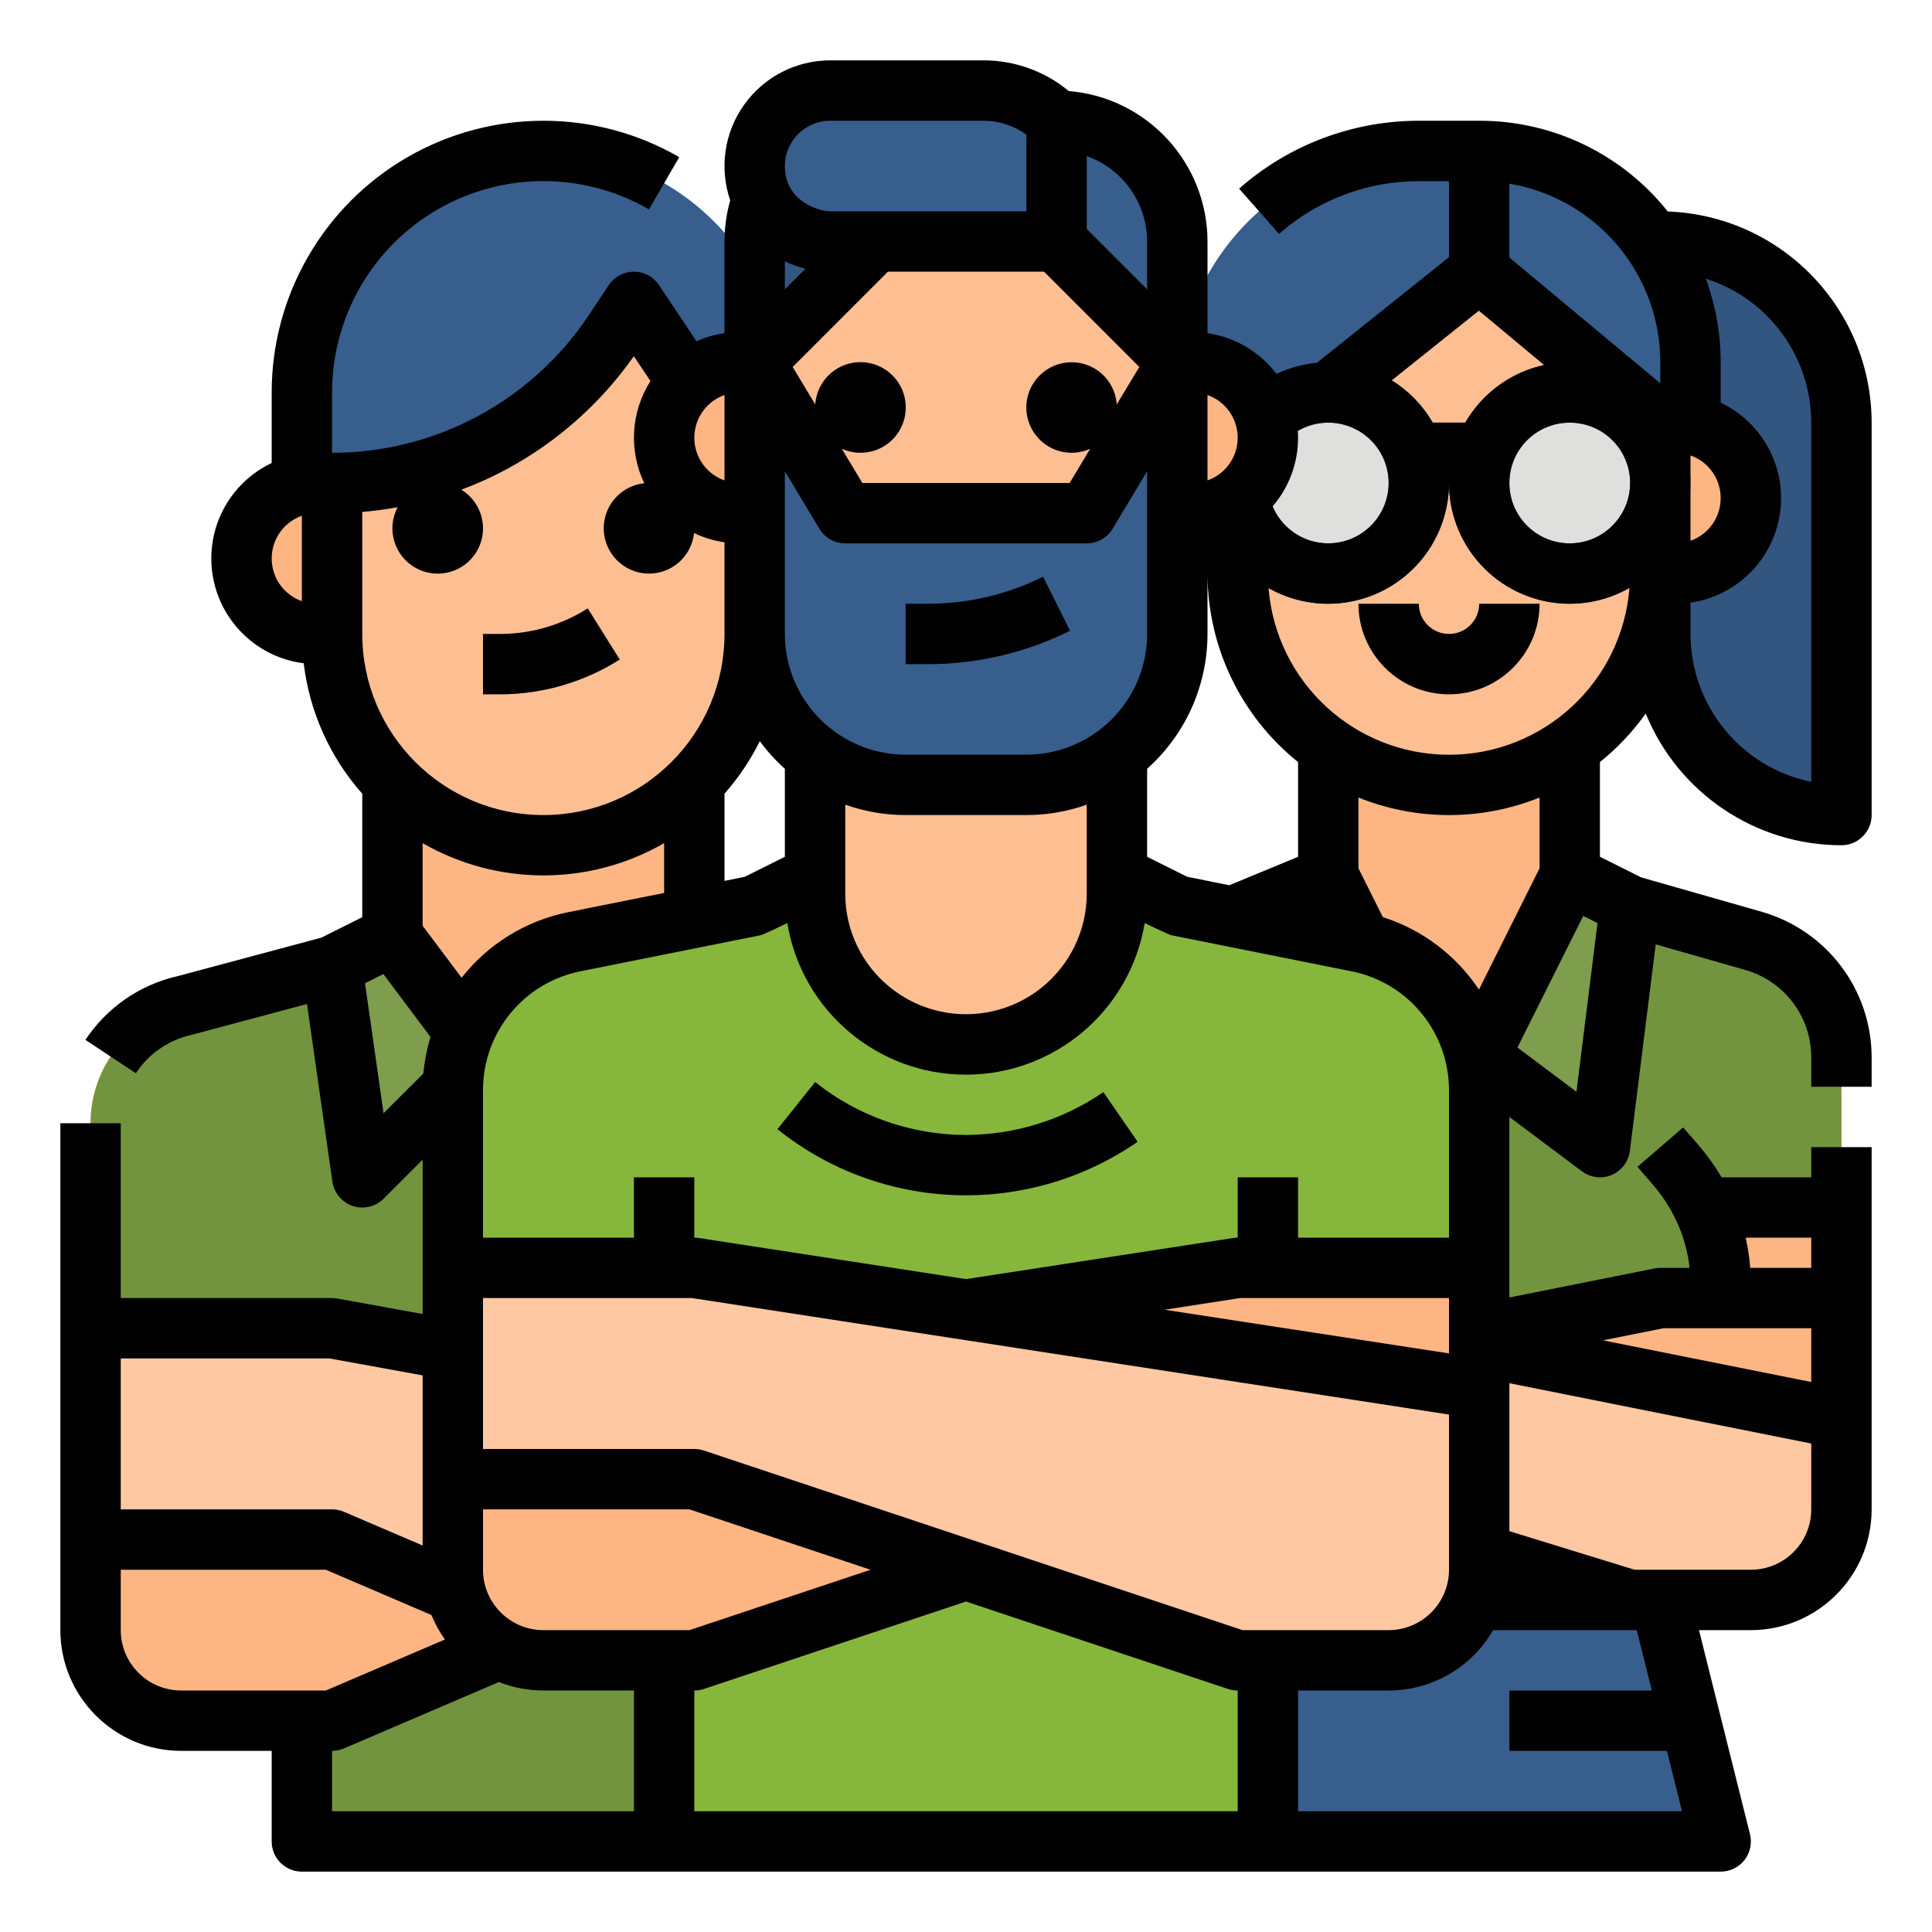 <?xml version="1.0" encoding="UTF-8"?>
<svg xmlns="http://www.w3.org/2000/svg" xmlns:xlink="http://www.w3.org/1999/xlink" width="90px" height="90px" viewBox="0 0 90 90" version="1.1">
<g id="surface1">
<path style=" stroke:none;fill-rule:nonzero;fill:rgb(99.216%,71.373%,51.373%);fill-opacity:1;" d="M 8.438 80.156 C 6.109 80.156 4.219 78.266 4.219 75.938 L 4.219 52.324 C 4.219 49.688 6.051 47.406 8.625 46.832 L 15.469 45 L 18.281 43.594 L 18.281 33.75 L 32.344 33.75 L 32.344 43.594 L 35.156 45 L 42 46.832 C 44.574 47.406 46.406 49.688 46.406 52.324 L 46.406 75.938 C 46.406 78.266 44.516 80.156 42.188 80.156 Z M 8.438 80.156 "/>
<path style=" stroke:none;fill-rule:nonzero;fill:rgb(45.098%,58.039%,24.706%);fill-opacity:1;" d="M 36.562 85.781 L 14.062 85.781 L 14.062 63.281 L 4.219 63.281 L 4.219 52.324 C 4.219 49.688 6.051 47.406 8.625 46.832 L 15.469 45 L 18.281 43.594 L 22.5 49.219 L 25.312 57.656 L 28.125 49.219 L 32.344 43.594 L 35.156 45 L 42 46.832 C 44.574 47.406 46.406 49.688 46.406 52.324 L 46.406 63.281 L 36.562 63.281 Z M 36.562 85.781 "/>
<path style=" stroke:none;fill-rule:nonzero;fill:rgb(39.608%,52.157%,20.784%);fill-opacity:1;" d="M 35.156 57.656 L 37.969 57.656 L 37.969 63.281 L 35.156 63.281 Z M 35.156 57.656 "/>
<path style=" stroke:none;fill-rule:nonzero;fill:rgb(49.412%,61.569%,30.196%);fill-opacity:1;" d="M 15.469 45 L 16.875 54.844 L 22.5 49.219 L 18.281 43.594 Z M 15.469 45 "/>
<path style=" stroke:none;fill-rule:nonzero;fill:rgb(49.412%,61.569%,30.196%);fill-opacity:1;" d="M 28.125 49.219 L 32.344 43.594 L 35.156 45 L 33.75 54.844 Z M 28.125 49.219 "/>
<path style=" stroke:none;fill-rule:nonzero;fill:rgb(99.216%,71.373%,51.373%);fill-opacity:1;" d="M 35.156 61.875 L 46.406 61.875 L 46.406 71.719 L 35.156 71.719 L 15.469 80.156 L 8.438 80.156 C 6.109 80.156 4.219 78.266 4.219 75.938 L 4.219 67.5 Z M 35.156 61.875 "/>
<path style=" stroke:none;fill-rule:nonzero;fill:rgb(99.216%,78.431%,63.529%);fill-opacity:1;" d="M 15.469 61.875 L 4.219 61.875 L 4.219 71.719 L 15.469 71.719 L 35.156 80.156 L 42.188 80.156 C 44.516 80.156 46.406 78.266 46.406 75.938 L 46.406 67.5 Z M 15.469 61.875 "/>
<path style=" stroke:none;fill-rule:nonzero;fill:rgb(99.216%,74.902%,57.255%);fill-opacity:1;" d="M 21.094 14.062 L 29.531 14.062 C 32.637 14.062 35.156 16.582 35.156 19.688 L 35.156 29.531 C 35.156 34.969 30.75 39.375 25.312 39.375 C 19.875 39.375 15.469 34.969 15.469 29.531 L 15.469 19.688 C 15.469 16.582 17.988 14.062 21.094 14.062 Z M 21.094 14.062 "/>
<path style=" stroke:none;fill-rule:nonzero;fill:rgb(21.569%,36.863%,55.294%);fill-opacity:1;" d="M 14.062 18.281 L 14.062 22.5 L 15.469 22.5 C 20.738 22.5 25.664 19.867 28.586 15.48 L 29.531 14.062 L 35.156 22.5 L 36.562 22.5 L 36.562 18.281 C 36.562 12.066 31.527 7.031 25.312 7.031 C 19.098 7.031 14.062 12.066 14.062 18.281 Z M 14.062 18.281 "/>
<path style=" stroke:none;fill-rule:nonzero;fill:rgb(99.216%,71.373%,51.373%);fill-opacity:1;" d="M 35.156 22.5 L 35.859 22.5 C 37.801 22.5 39.375 24.074 39.375 26.016 C 39.375 27.957 37.801 29.531 35.859 29.531 L 35.156 29.531 Z M 35.156 22.5 "/>
<path style=" stroke:none;fill-rule:nonzero;fill:rgb(99.216%,71.373%,51.373%);fill-opacity:1;" d="M 15.469 29.531 L 14.766 29.531 C 12.824 29.531 11.25 27.957 11.25 26.016 C 11.25 24.074 12.824 22.5 14.766 22.5 L 15.469 22.5 Z M 15.469 29.531 "/>
<path style=" stroke:none;fill-rule:nonzero;fill:rgb(99.216%,71.373%,51.373%);fill-opacity:1;" d="M 81.562 74.531 L 53.438 74.531 C 51.109 74.531 49.219 72.641 49.219 70.312 L 49.219 49.242 C 49.219 46.73 50.883 44.523 53.297 43.836 L 59.062 42.188 L 61.875 40.781 L 61.875 30.938 L 73.125 30.938 L 73.125 40.781 L 75.938 42.188 L 81.703 43.836 C 84.117 44.523 85.781 46.73 85.781 49.242 L 85.781 70.312 C 85.781 72.641 83.891 74.531 81.562 74.531 Z M 81.562 74.531 "/>
<path style=" stroke:none;fill-rule:nonzero;fill:rgb(45.098%,58.039%,24.706%);fill-opacity:1;" d="M 85.781 49.242 C 85.781 46.73 84.117 44.523 81.703 43.836 L 75.938 42.188 L 73.125 40.781 L 68.906 49.219 L 67.5 53.438 L 66.094 49.219 L 61.875 40.781 L 59.062 42.188 L 53.297 43.836 C 50.883 44.523 49.219 46.73 49.219 49.242 L 49.219 56.25 L 55.648 56.25 C 54.098 59.527 54.805 63.453 57.656 66.094 L 57.656 74.531 L 77.344 74.531 L 77.344 66.094 C 80.195 63.453 80.902 59.527 79.352 56.25 L 85.781 56.25 Z M 85.781 49.242 "/>
<path style=" stroke:none;fill-rule:nonzero;fill:rgb(39.608%,52.157%,20.784%);fill-opacity:1;" d="M 59.062 74.531 L 56.25 74.531 L 56.25 66.684 C 52.648 62.938 52.453 57.305 55.883 53.336 L 56.594 52.52 L 58.719 54.355 L 58.012 55.176 C 55.457 58.133 55.715 62.383 58.613 65.062 C 58.898 65.328 59.062 65.703 59.062 66.094 Z M 59.062 74.531 "/>
<path style=" stroke:none;fill-rule:nonzero;fill:rgb(49.412%,61.569%,30.196%);fill-opacity:1;" d="M 59.062 42.188 L 60.469 53.438 L 66.094 49.219 L 61.875 40.781 Z M 59.062 42.188 "/>
<path style=" stroke:none;fill-rule:nonzero;fill:rgb(49.412%,61.569%,30.196%);fill-opacity:1;" d="M 75.938 42.188 L 74.531 53.438 L 68.906 49.219 L 73.125 40.781 Z M 75.938 42.188 "/>
<path style=" stroke:none;fill-rule:nonzero;fill:rgb(19.608%,33.725%,50.196%);fill-opacity:1;" d="M 73.125 11.25 L 73.125 16.875 L 77.344 16.875 L 77.344 29.531 C 77.344 34.191 81.121 37.969 85.781 37.969 L 85.781 19.688 C 85.781 15.027 82.004 11.25 77.344 11.25 Z M 73.125 11.25 "/>
<path style=" stroke:none;fill-rule:nonzero;fill:rgb(99.216%,74.902%,57.255%);fill-opacity:1;" d="M 63.281 11.25 L 71.719 11.25 C 74.824 11.25 77.344 13.77 77.344 16.875 L 77.344 26.719 C 77.344 32.156 72.938 36.562 67.5 36.562 C 62.062 36.562 57.656 32.156 57.656 26.719 L 57.656 16.875 C 57.656 13.77 60.176 11.25 63.281 11.25 Z M 63.281 11.25 "/>
<path style=" stroke:none;fill-rule:nonzero;fill:rgb(21.569%,36.863%,55.294%);fill-opacity:1;" d="M 78.75 22.5 L 77.344 22.5 L 77.344 19.688 L 68.906 12.656 L 68.906 7.031 C 74.344 7.031 78.75 11.438 78.75 16.875 Z M 78.75 22.5 "/>
<path style=" stroke:none;fill-rule:nonzero;fill:rgb(99.216%,71.373%,51.373%);fill-opacity:1;" d="M 77.344 19.688 L 78.047 19.688 C 79.988 19.688 81.562 21.262 81.562 23.203 C 81.562 25.145 79.988 26.719 78.047 26.719 L 77.344 26.719 Z M 77.344 19.688 "/>
<path style=" stroke:none;fill-rule:nonzero;fill:rgb(99.216%,71.373%,51.373%);fill-opacity:1;" d="M 57.656 26.719 L 56.953 26.719 C 55.012 26.719 53.438 25.145 53.438 23.203 C 53.438 21.262 55.012 19.688 56.953 19.688 L 57.656 19.688 Z M 57.656 26.719 "/>
<path style=" stroke:none;fill-rule:nonzero;fill:rgb(21.569%,36.863%,55.294%);fill-opacity:1;" d="M 66.094 7.031 C 59.879 7.031 54.844 12.066 54.844 18.281 L 54.844 23.906 L 68.906 12.656 L 68.906 7.031 Z M 66.094 7.031 "/>
<path style=" stroke:none;fill-rule:nonzero;fill:rgb(87.451%,87.451%,86.667%);fill-opacity:1;" d="M 66.094 22.5 C 66.094 24.828 64.203 26.719 61.875 26.719 C 59.547 26.719 57.656 24.828 57.656 22.5 C 57.656 20.172 59.547 18.281 61.875 18.281 C 64.203 18.281 66.094 20.172 66.094 22.5 Z M 66.094 22.5 "/>
<path style=" stroke:none;fill-rule:nonzero;fill:rgb(87.451%,87.451%,86.667%);fill-opacity:1;" d="M 77.344 22.5 C 77.344 24.828 75.453 26.719 73.125 26.719 C 70.797 26.719 68.906 24.828 68.906 22.5 C 68.906 20.172 70.797 18.281 73.125 18.281 C 75.453 18.281 77.344 20.172 77.344 22.5 Z M 77.344 22.5 "/>
<path style=" stroke:none;fill-rule:nonzero;fill:rgb(16.863%,29.804%,45.098%);fill-opacity:1;" d="M 73.125 16.875 C 71.117 16.875 69.262 17.949 68.258 19.688 L 66.742 19.688 C 65.332 17.246 62.328 16.23 59.723 17.312 C 57.117 18.395 55.719 21.238 56.449 23.961 C 57.184 26.684 59.82 28.445 62.617 28.074 C 65.414 27.707 67.5 25.32 67.5 22.5 C 67.5 25.605 70.02 28.125 73.125 28.125 C 76.23 28.125 78.75 25.605 78.75 22.5 C 78.75 19.395 76.23 16.875 73.125 16.875 Z M 61.875 25.312 C 60.32 25.312 59.062 24.055 59.062 22.5 C 59.062 20.945 60.32 19.688 61.875 19.688 C 63.43 19.688 64.688 20.945 64.688 22.5 C 64.688 24.051 63.426 25.312 61.875 25.312 Z M 73.125 25.312 C 71.57 25.312 70.312 24.055 70.312 22.5 C 70.312 20.945 71.57 19.688 73.125 19.688 C 74.68 19.688 75.938 20.945 75.938 22.5 C 75.938 24.051 74.676 25.312 73.125 25.312 Z M 73.125 25.312 "/>
<path style=" stroke:none;fill-rule:nonzero;fill:rgb(21.569%,36.863%,55.294%);fill-opacity:1;" d="M 80.156 85.781 L 54.844 85.781 L 57.656 74.531 L 77.344 74.531 Z M 80.156 85.781 "/>
<path style=" stroke:none;fill-rule:nonzero;fill:rgb(99.216%,71.373%,51.373%);fill-opacity:1;" d="M 85.781 68.906 L 77.344 68.906 L 59.062 74.531 L 53.438 74.531 C 51.109 74.531 49.219 72.641 49.219 70.312 L 49.219 66.094 L 77.344 60.469 L 85.781 60.469 Z M 85.781 68.906 "/>
<path style=" stroke:none;fill-rule:nonzero;fill:rgb(99.216%,78.431%,63.529%);fill-opacity:1;" d="M 49.219 68.906 L 57.656 68.906 L 75.938 74.531 L 81.562 74.531 C 83.891 74.531 85.781 72.641 85.781 70.312 L 85.781 66.094 L 57.656 60.469 L 49.219 60.469 Z M 49.219 68.906 "/>
<path style=" stroke:none;fill-rule:nonzero;fill:rgb(99.216%,74.902%,57.255%);fill-opacity:1;" d="M 25.312 77.344 C 22.984 77.344 21.094 75.453 21.094 73.125 L 21.094 50.766 C 21.094 47.414 23.461 44.527 26.746 43.871 L 35.156 42.188 L 37.969 40.781 L 37.969 30.938 L 52.031 30.938 L 52.031 40.781 L 54.844 42.188 L 63.254 43.871 C 66.539 44.527 68.906 47.414 68.906 50.766 L 68.906 73.125 C 68.906 75.453 67.016 77.344 64.688 77.344 Z M 25.312 77.344 "/>
<path style=" stroke:none;fill-rule:nonzero;fill:rgb(52.549%,71.373%,23.137%);fill-opacity:1;" d="M 59.062 85.781 L 30.938 85.781 L 30.938 60.469 L 21.094 60.469 L 21.094 50.766 C 21.094 47.414 23.461 44.527 26.746 43.871 L 35.156 42.188 L 37.969 40.781 L 37.969 41.621 C 37.969 43.758 38.941 45.777 40.609 47.109 C 43.176 49.164 46.824 49.164 49.391 47.109 C 51.059 45.777 52.031 43.758 52.031 41.621 L 52.031 40.781 L 54.844 42.188 L 63.254 43.871 C 66.539 44.527 68.906 47.414 68.906 50.766 L 68.906 60.469 L 59.062 60.469 Z M 59.062 85.781 "/>
<path style=" stroke:none;fill-rule:nonzero;fill:rgb(99.216%,71.373%,51.373%);fill-opacity:1;" d="M 57.656 59.062 L 68.906 59.062 L 68.906 68.906 L 57.656 68.906 L 32.344 77.344 L 25.312 77.344 C 22.984 77.344 21.094 75.453 21.094 73.125 L 21.094 64.688 Z M 57.656 59.062 "/>
<path style=" stroke:none;fill-rule:nonzero;fill:rgb(99.216%,78.431%,63.529%);fill-opacity:1;" d="M 32.344 59.062 L 21.094 59.062 L 21.094 68.906 L 32.344 68.906 L 57.656 77.344 L 64.688 77.344 C 67.016 77.344 68.906 75.453 68.906 73.125 L 68.906 64.688 Z M 32.344 59.062 "/>
<path style=" stroke:none;fill-rule:nonzero;fill:rgb(99.216%,74.902%,57.255%);fill-opacity:1;" d="M 45 36.562 C 39.562 36.562 35.156 30.75 35.156 25.312 L 35.156 14.062 C 35.156 10.957 37.676 8.438 40.781 8.438 L 49.219 8.438 C 52.324 8.438 54.844 10.957 54.844 14.062 L 54.844 25.312 C 54.844 30.75 50.438 36.562 45 36.562 Z M 45 36.562 "/>
<path style=" stroke:none;fill-rule:nonzero;fill:rgb(19.608%,33.725%,50.196%);fill-opacity:1;" d="M 35.156 16.875 L 40.781 11.25 L 40.781 5.625 C 37.676 5.625 35.156 8.145 35.156 11.25 Z M 35.156 16.875 "/>
<path style=" stroke:none;fill-rule:nonzero;fill:rgb(21.569%,36.863%,55.294%);fill-opacity:1;" d="M 54.844 16.875 L 49.219 11.25 L 49.219 5.625 C 52.324 5.625 54.844 8.145 54.844 11.25 Z M 54.844 16.875 "/>
<path style=" stroke:none;fill-rule:nonzero;fill:rgb(21.569%,36.863%,55.294%);fill-opacity:1;" d="M 38.672 11.25 L 49.219 11.25 L 49.219 5.625 C 48.316 4.723 47.098 4.219 45.824 4.219 L 38.672 4.219 C 36.73 4.219 35.156 5.793 35.156 7.734 C 35.156 9.676 36.73 11.25 38.672 11.25 Z M 38.672 11.25 "/>
<path style=" stroke:none;fill-rule:nonzero;fill:rgb(99.216%,71.373%,51.373%);fill-opacity:1;" d="M 54.844 16.875 L 55.547 16.875 C 57.488 16.875 59.062 18.449 59.062 20.391 C 59.062 22.332 57.488 23.906 55.547 23.906 L 54.844 23.906 Z M 54.844 16.875 "/>
<path style=" stroke:none;fill-rule:nonzero;fill:rgb(99.216%,71.373%,51.373%);fill-opacity:1;" d="M 35.156 23.906 L 34.453 23.906 C 32.512 23.906 30.938 22.332 30.938 20.391 C 30.938 18.449 32.512 16.875 34.453 16.875 L 35.156 16.875 Z M 35.156 23.906 "/>
<path style=" stroke:none;fill-rule:nonzero;fill:rgb(21.569%,36.863%,55.294%);fill-opacity:1;" d="M 54.844 16.875 L 54.844 29.531 C 54.844 33.414 51.695 36.562 47.812 36.562 L 42.188 36.562 C 38.305 36.562 35.156 33.414 35.156 29.531 L 35.156 16.875 L 39.375 23.906 L 50.625 23.906 "/>
<path style=" stroke:none;fill-rule:nonzero;fill:rgb(0%,0%,0%);fill-opacity:1;" d="M 23.359 32.344 L 22.5 32.344 L 22.5 29.531 L 23.359 29.531 C 24.785 29.52 26.18 29.105 27.379 28.34 L 28.871 30.723 C 27.223 31.77 25.312 32.332 23.359 32.344 Z M 87.188 19.688 L 87.188 37.969 C 87.188 38.746 86.559 39.375 85.781 39.375 C 81.777 39.371 78.176 36.945 76.664 33.238 C 76.062 34.086 75.344 34.848 74.531 35.5 L 74.531 39.91 L 76.449 40.871 L 82.086 42.48 C 85.102 43.352 87.18 46.105 87.188 49.242 L 87.188 50.625 L 84.375 50.625 L 84.375 49.242 C 84.371 47.363 83.125 45.711 81.316 45.188 L 77.129 43.992 L 75.926 53.613 C 75.863 54.109 75.543 54.535 75.082 54.734 C 74.621 54.93 74.09 54.863 73.688 54.562 L 70.312 52.031 L 70.312 60.441 L 77.066 59.09 C 77.16 59.07 77.25 59.062 77.344 59.062 L 78.707 59.062 C 78.625 58.297 78.414 57.547 78.082 56.852 C 77.797 56.246 77.426 55.684 76.988 55.176 L 76.281 54.355 L 78.406 52.52 L 79.117 53.336 C 79.52 53.805 79.883 54.309 80.199 54.844 L 84.375 54.844 L 84.375 53.438 L 87.188 53.438 L 87.188 70.312 C 87.184 73.418 84.668 75.934 81.562 75.938 L 79.145 75.938 L 81.52 85.441 C 81.625 85.859 81.531 86.305 81.266 86.648 C 81 86.988 80.59 87.188 80.156 87.188 L 14.062 87.188 C 13.285 87.188 12.656 86.559 12.656 85.781 L 12.656 81.562 L 8.438 81.562 C 5.332 81.559 2.816 79.043 2.812 75.938 L 2.812 52.324 L 5.625 52.324 L 5.625 60.469 L 15.469 60.469 C 15.555 60.469 15.637 60.477 15.719 60.492 L 19.688 61.211 L 19.688 54.02 L 17.871 55.84 C 17.492 56.215 16.938 56.348 16.43 56.18 C 15.926 56.008 15.559 55.57 15.484 55.043 L 14.301 46.77 L 8.988 48.191 C 8.969 48.199 8.949 48.203 8.93 48.207 C 7.863 48.441 6.93 49.082 6.328 49.996 L 3.98 48.441 C 4.98 46.93 6.523 45.867 8.289 45.469 L 14.969 43.68 L 16.875 42.727 L 16.875 36.973 C 15.367 35.273 14.418 33.152 14.148 30.898 C 11.98 30.625 10.25 28.949 9.906 26.793 C 9.559 24.633 10.68 22.508 12.656 21.57 L 12.656 18.281 C 12.656 13.762 15.07 9.582 18.984 7.32 C 22.902 5.062 27.727 5.059 31.641 7.32 L 30.234 9.754 C 27.188 7.996 23.434 7.996 20.391 9.754 C 17.344 11.512 15.469 14.766 15.469 18.281 L 15.469 21.094 C 20.27 21.094 24.754 18.695 27.418 14.699 L 28.359 13.281 C 28.621 12.891 29.062 12.656 29.531 12.656 C 30 12.656 30.441 12.891 30.699 13.281 L 32.445 15.898 C 32.859 15.711 33.301 15.586 33.75 15.52 L 33.75 11.25 C 33.75 10.602 33.84 9.957 34.016 9.332 C 33.5 7.828 33.742 6.168 34.668 4.875 C 35.59 3.582 37.082 2.812 38.672 2.812 L 45.824 2.812 C 47.273 2.812 48.676 3.32 49.789 4.242 C 53.438 4.543 56.246 7.59 56.25 11.25 L 56.25 15.52 C 57.527 15.707 58.684 16.387 59.465 17.418 C 60.059 17.133 60.695 16.961 61.352 16.898 L 67.5 11.98 L 67.5 8.438 L 66.094 8.438 C 63.695 8.438 61.379 9.312 59.582 10.898 L 57.723 8.789 C 60.031 6.75 63.012 5.625 66.094 5.625 L 68.906 5.625 C 72.328 5.617 75.562 7.176 77.691 9.852 C 82.988 10.047 87.18 14.391 87.188 19.688 Z M 14.062 24.027 C 13.219 24.324 12.656 25.121 12.656 26.016 C 12.656 26.91 13.219 27.707 14.062 28.004 Z M 64.832 17.719 C 65.621 18.207 66.277 18.883 66.742 19.688 L 68.258 19.688 C 69.051 18.316 70.383 17.344 71.93 17.004 L 68.891 14.473 Z M 59.285 23.586 C 59.832 24.887 61.254 25.582 62.613 25.211 C 63.973 24.844 64.852 23.523 64.664 22.125 C 64.477 20.73 63.285 19.688 61.875 19.688 C 61.375 19.688 60.887 19.82 60.457 20.074 C 60.465 20.18 60.469 20.285 60.469 20.391 C 60.469 21.562 60.051 22.699 59.285 23.586 Z M 56.25 22.379 C 57.094 22.082 57.656 21.285 57.656 20.391 C 57.656 19.496 57.094 18.699 56.25 18.402 Z M 53.438 35.812 L 53.438 39.914 L 55.305 40.844 L 57.266 41.238 L 60.469 39.914 L 60.469 35.5 C 57.805 33.363 56.254 30.133 56.25 26.719 L 56.25 29.531 C 56.25 31.93 55.227 34.215 53.438 35.812 Z M 67.5 57.656 L 67.5 50.766 C 67.492 48.086 65.602 45.781 62.977 45.25 L 54.566 43.566 C 54.445 43.543 53.324 43 53.324 43 C 52.648 47.074 49.129 50.059 45 50.062 C 40.871 50.062 37.348 47.074 36.676 43 C 36.676 43 35.555 43.543 35.434 43.566 L 27.023 45.25 C 24.398 45.781 22.508 48.086 22.5 50.766 L 22.5 57.656 L 29.531 57.656 L 29.531 54.844 L 32.344 54.844 L 32.344 57.656 C 32.414 57.656 32.488 57.66 32.559 57.672 L 45.004 59.586 L 57.441 57.672 C 57.512 57.66 57.586 57.656 57.656 57.656 L 57.656 54.844 L 60.469 54.844 L 60.469 57.656 Z M 57.766 60.469 L 54.25 61.012 L 67.5 63.047 L 67.5 60.469 Z M 26.473 42.492 L 30.938 41.598 L 30.938 39.277 C 27.457 41.281 23.168 41.281 19.688 39.277 L 19.688 43.125 L 21.504 45.547 C 22.742 43.969 24.504 42.887 26.473 42.492 Z M 41.484 46.012 C 42.824 47.086 44.578 47.488 46.25 47.105 C 47.922 46.727 49.328 45.602 50.07 44.059 C 50.438 43.297 50.625 42.465 50.625 41.621 L 50.625 37.484 C 49.723 37.805 48.77 37.969 47.812 37.969 L 42.188 37.969 C 41.23 37.969 40.277 37.805 39.375 37.484 L 39.375 41.621 C 39.371 43.332 40.148 44.949 41.484 46.012 Z M 50.625 10.668 L 53.438 13.48 L 53.438 11.25 C 53.434 9.461 52.309 7.871 50.625 7.273 Z M 41.363 12.656 L 36.926 17.094 L 37.977 18.84 C 38.039 17.922 38.691 17.145 39.586 16.93 C 40.484 16.711 41.418 17.105 41.895 17.895 C 42.367 18.688 42.273 19.695 41.66 20.387 C 41.047 21.074 40.059 21.285 39.215 20.906 L 40.172 22.5 L 49.828 22.5 L 50.785 20.906 C 49.945 21.285 48.953 21.074 48.344 20.383 C 47.73 19.695 47.637 18.688 48.109 17.898 C 48.586 17.109 49.516 16.719 50.414 16.934 C 51.309 17.148 51.961 17.922 52.023 18.84 L 53.074 17.094 L 48.637 12.656 Z M 36.562 7.734 C 36.562 9.406 38.184 9.844 38.672 9.844 L 47.812 9.844 L 47.812 6.27 C 47.234 5.852 46.539 5.625 45.824 5.625 L 38.672 5.625 C 37.508 5.625 36.562 6.57 36.562 7.734 Z M 36.562 13.48 L 37.527 12.516 C 37.195 12.438 36.871 12.324 36.562 12.176 Z M 36.562 29.531 C 36.566 32.637 39.082 35.152 42.188 35.156 L 47.812 35.156 C 50.918 35.152 53.434 32.637 53.438 29.531 L 53.438 21.953 L 51.832 24.629 C 51.578 25.055 51.117 25.312 50.625 25.312 L 39.375 25.312 C 38.883 25.312 38.422 25.055 38.168 24.629 L 36.562 21.953 Z M 33.75 36.973 L 33.75 41.035 L 34.695 40.844 L 36.562 39.914 L 36.562 35.812 C 36.129 35.426 35.738 34.996 35.395 34.527 C 34.957 35.41 34.402 36.234 33.75 36.973 Z M 32.344 20.391 C 32.344 21.285 32.906 22.082 33.75 22.379 L 33.75 18.402 C 32.906 18.699 32.344 19.496 32.344 20.391 Z M 16.875 29.531 C 16.875 34.191 20.652 37.969 25.312 37.969 C 29.973 37.969 33.75 34.191 33.75 29.531 L 33.75 25.262 C 33.258 25.191 32.781 25.047 32.332 24.832 C 32.215 25.934 31.266 26.758 30.16 26.719 C 29.055 26.68 28.164 25.789 28.125 24.684 C 28.086 23.578 28.91 22.629 30.012 22.512 C 29.281 20.98 29.391 19.184 30.301 17.75 L 29.527 16.594 C 27.98 18.793 25.941 20.602 23.57 21.875 C 22.898 22.234 22.203 22.547 21.492 22.812 C 22.469 23.41 22.793 24.684 22.215 25.676 C 21.637 26.664 20.371 27.016 19.367 26.457 C 18.363 25.902 17.988 24.645 18.523 23.629 C 17.98 23.727 17.43 23.801 16.875 23.848 Z M 19.723 50.008 C 19.773 49.43 19.887 48.859 20.055 48.305 L 17.859 45.375 L 17.004 45.805 L 17.867 51.859 Z M 5.625 70.312 L 15.469 70.312 C 15.66 70.312 15.848 70.352 16.023 70.426 L 19.688 71.996 L 19.688 64.07 L 15.344 63.281 L 5.625 63.281 Z M 15.18 78.75 L 20.727 76.375 C 20.473 76.02 20.262 75.637 20.098 75.234 L 15.18 73.125 L 5.625 73.125 L 5.625 75.938 C 5.625 77.488 6.887 78.75 8.438 78.75 Z M 29.531 78.75 L 25.312 78.75 C 24.605 78.75 23.902 78.617 23.242 78.355 L 16.023 81.449 C 15.848 81.523 15.66 81.562 15.469 81.562 L 15.469 84.375 L 29.531 84.375 Z M 32.117 75.938 L 40.555 73.125 L 32.117 70.312 L 22.5 70.312 L 22.5 73.125 C 22.5 74.676 23.762 75.938 25.312 75.938 Z M 57.656 78.75 C 57.504 78.75 57.355 78.727 57.211 78.68 L 45 74.605 L 32.789 78.68 C 32.645 78.727 32.496 78.75 32.344 78.75 L 32.344 84.375 L 57.656 84.375 Z M 57.883 75.938 L 64.688 75.938 C 66.238 75.938 67.5 74.676 67.5 73.125 L 67.5 65.895 L 32.238 60.469 L 22.5 60.469 L 22.5 67.5 L 32.344 67.5 C 32.496 67.5 32.645 67.523 32.789 67.57 Z M 78.355 84.375 L 77.652 81.562 L 70.312 81.562 L 70.312 78.75 L 76.949 78.75 L 76.246 75.938 L 69.555 75.938 C 68.551 77.676 66.695 78.75 64.688 78.75 L 60.469 78.75 L 60.469 84.375 Z M 81.32 57.656 C 81.426 58.121 81.496 58.59 81.531 59.062 L 84.375 59.062 L 84.375 57.656 Z M 74.672 62.438 L 84.375 64.379 L 84.375 61.875 L 77.484 61.875 Z M 70.312 64.434 L 70.312 71.328 L 76.148 73.125 L 81.562 73.125 C 83.113 73.125 84.375 71.863 84.375 70.312 L 84.375 67.246 Z M 71.719 40.449 L 71.719 37.152 C 69.012 38.242 65.988 38.242 63.281 37.152 L 63.281 40.449 L 64.418 42.723 C 66.25 43.305 67.828 44.496 68.895 46.098 Z M 74.418 43 L 73.754 42.668 L 70.688 48.797 L 73.438 50.859 Z M 75.906 27.387 C 74.168 28.379 72.031 28.371 70.297 27.363 C 68.562 26.355 67.5 24.504 67.5 22.5 C 67.496 24.5 66.43 26.352 64.699 27.359 C 62.973 28.367 60.836 28.383 59.094 27.398 C 59.445 31.781 63.105 35.16 67.508 35.16 C 71.906 35.156 75.562 31.77 75.906 27.387 Z M 75.938 22.5 C 75.938 20.945 74.68 19.688 73.125 19.688 C 71.57 19.688 70.312 20.945 70.312 22.5 C 70.312 24.055 71.57 25.312 73.125 25.312 C 74.676 25.312 75.938 24.051 75.938 22.5 Z M 77.344 16.875 C 77.344 12.758 74.371 9.242 70.312 8.555 L 70.312 11.996 L 77.344 17.855 Z M 78.75 25.191 C 79.594 24.895 80.156 24.098 80.156 23.203 C 80.156 22.309 79.594 21.512 78.75 21.215 Z M 84.375 19.688 C 84.371 16.621 82.387 13.91 79.465 12.984 C 79.922 14.23 80.156 15.547 80.156 16.875 L 80.156 18.758 C 82.117 19.688 83.238 21.793 82.914 23.938 C 82.59 26.082 80.898 27.762 78.75 28.074 L 78.75 29.531 C 78.754 32.871 81.102 35.75 84.375 36.422 Z M 67.5 29.531 C 66.723 29.531 66.094 28.902 66.094 28.125 L 63.281 28.125 C 63.281 30.453 65.172 32.344 67.5 32.344 C 69.828 32.344 71.719 30.453 71.719 28.125 L 68.906 28.125 C 68.906 28.902 68.277 29.531 67.5 29.531 Z M 45 52.871 C 42.445 52.867 39.969 52 37.973 50.406 L 36.215 52.602 C 41.062 56.48 47.887 56.719 52.996 53.188 L 51.398 50.875 C 49.516 52.168 47.285 52.863 45 52.871 Z M 49.848 29.383 L 48.59 26.867 C 46.934 27.691 45.109 28.121 43.262 28.125 L 42.188 28.125 L 42.188 30.938 L 43.262 30.938 C 45.547 30.934 47.801 30.402 49.848 29.383 Z M 49.848 29.383 "/>
</g>
</svg>
